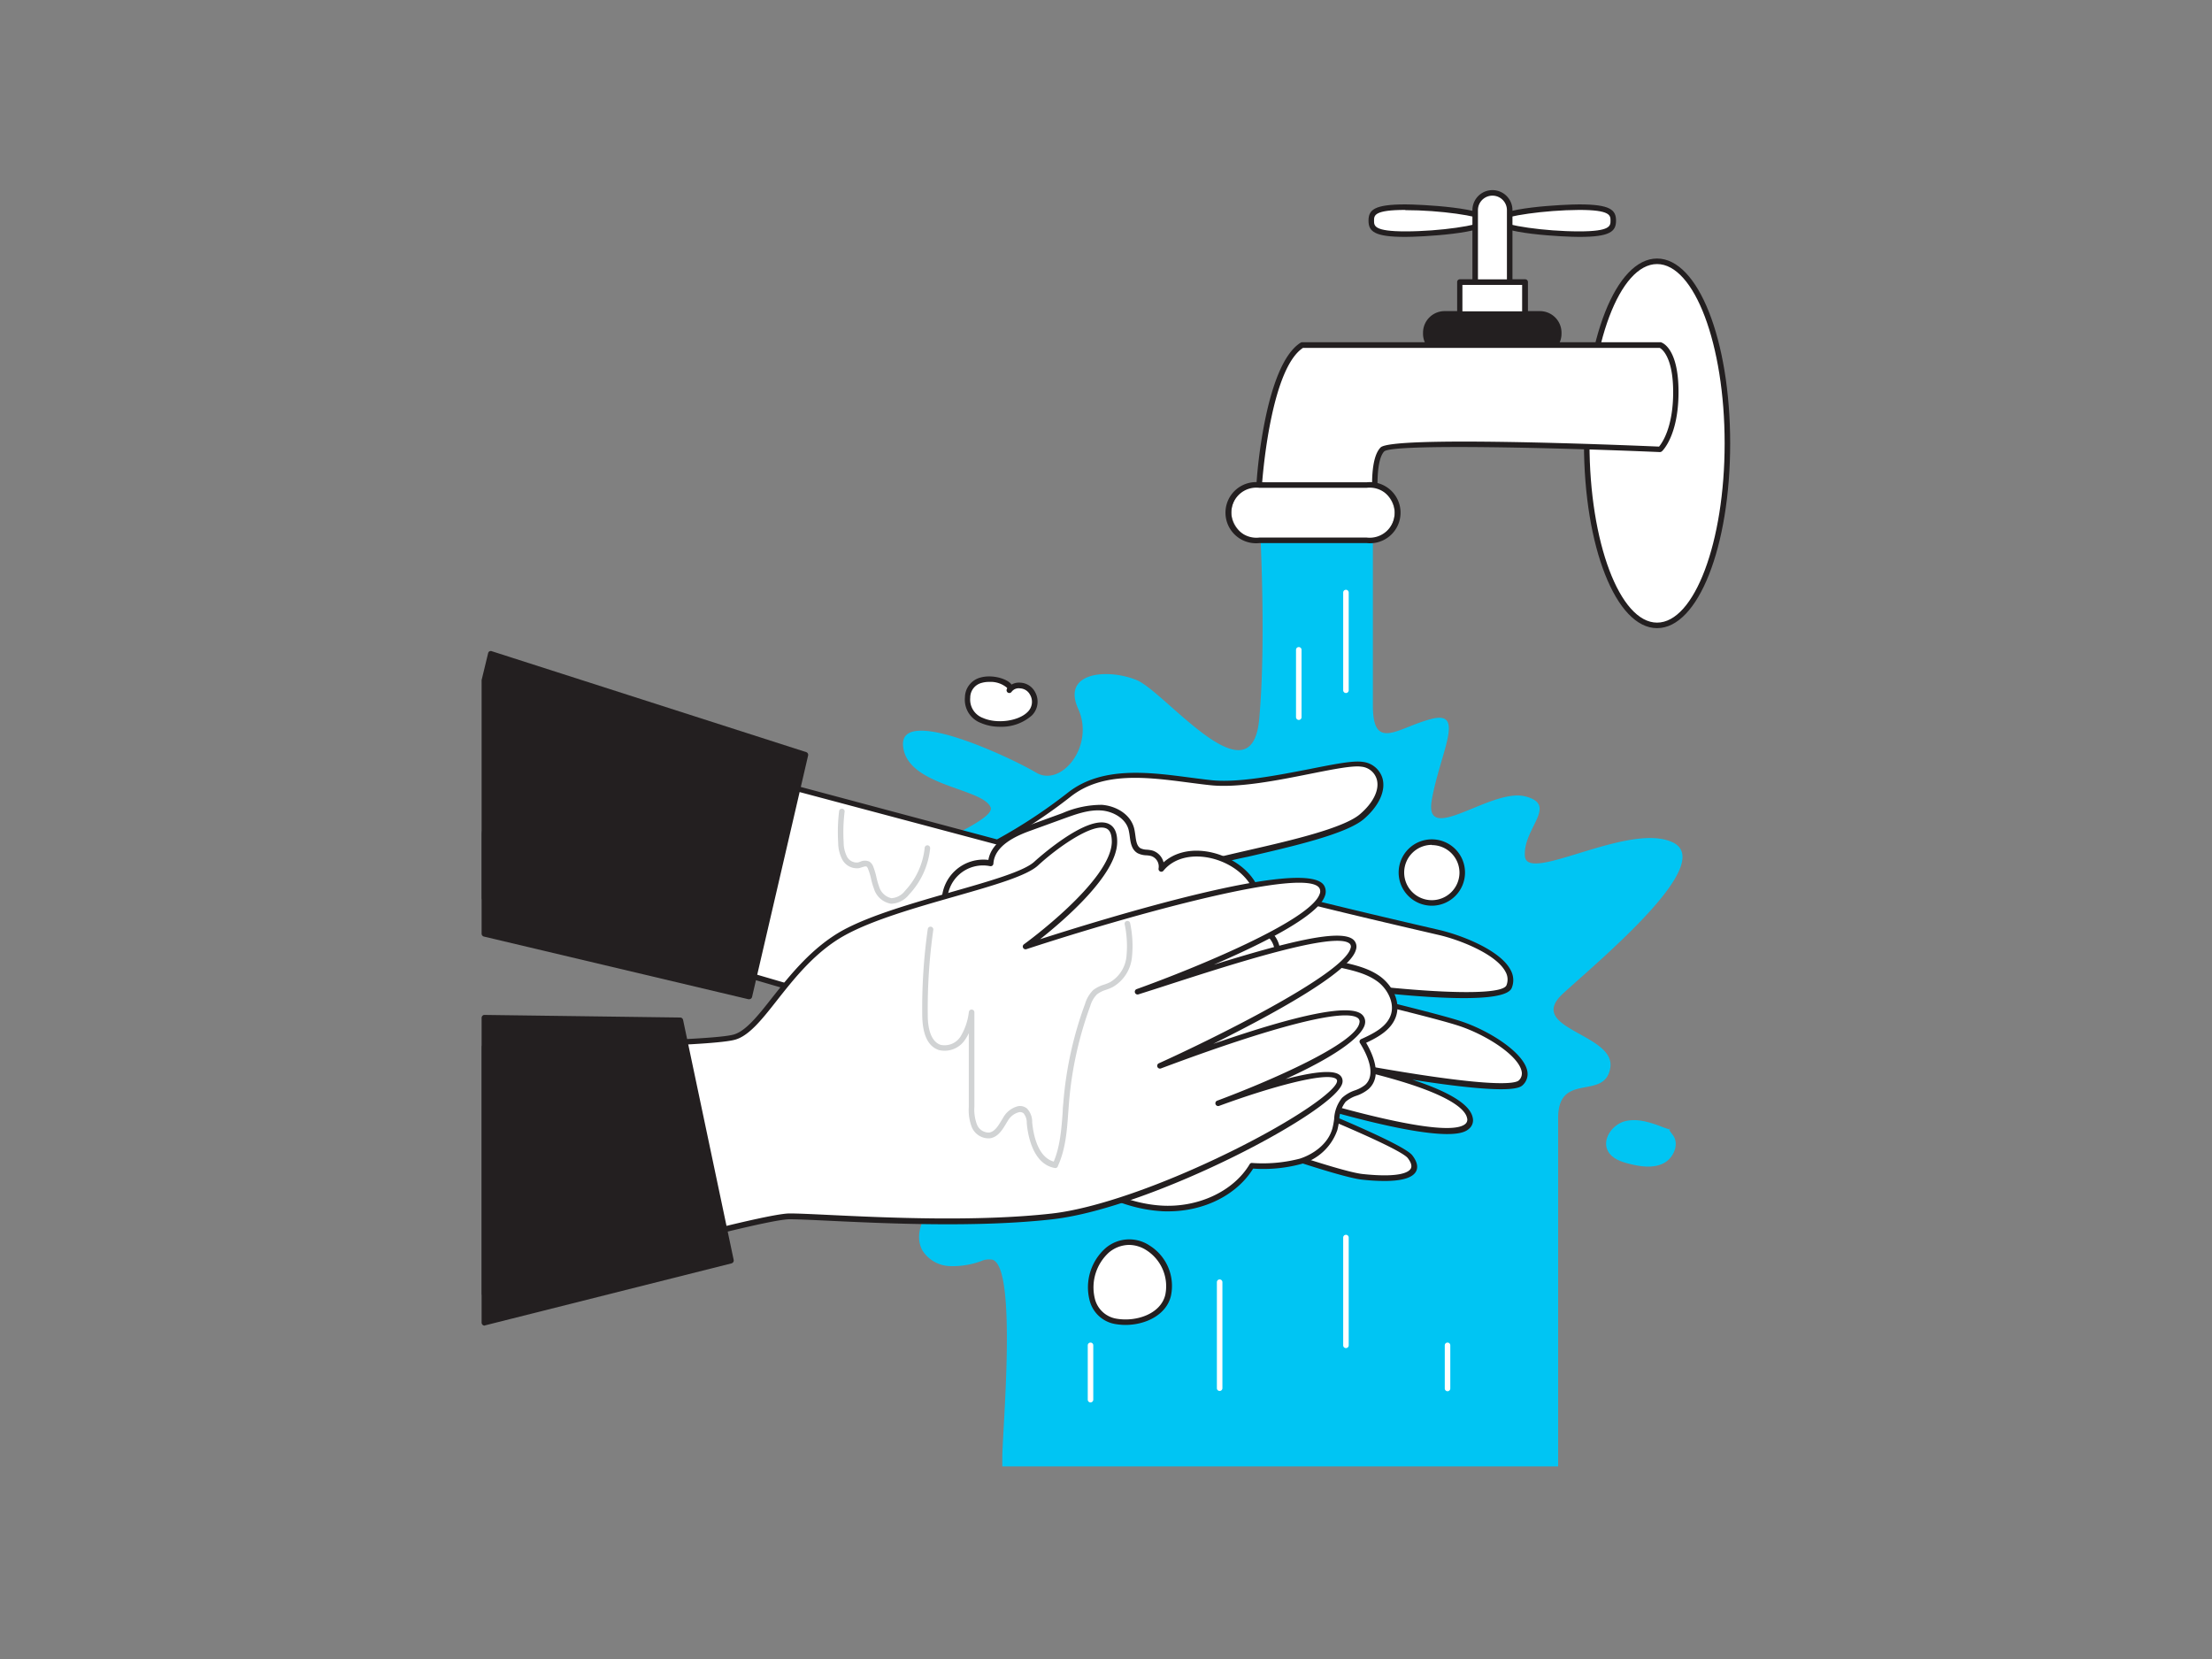 <svg xmlns="http://www.w3.org/2000/svg" viewBox="0 0 400 300"><rect x="0" y="0" width="400" height="300" fill="#808080" stroke="none"/><g id="_438_washing_hands_flatline" data-name="#438_washing_hands_flatline"><path d="M181.24,185.42c.12,9.28,1.67,20.08-5.74,27.17-2.11,2-4.77,3.41-6.79,5.51s-3.33,5.39-1.92,8a6.12,6.12,0,0,0,4.88,2.85,14.86,14.86,0,0,0,5.77-.91,3.48,3.48,0,0,1,2-.25c4.56,1.24,1.82,30.86,1.81,35.66v1.72H281.76v-63c0-8.53,8.53-3,9.44-9.14s-15.53-7-8.52-13.4,27.71-23.57,19.79-27.31-26.33,7.54-26.72,2.5,6.18-9.3,0-10.82-18.35,9.14-16.83.61,6.09-16.14,0-14.62-10.66,6.09-10.66-2.43V94.36l-20.55-1.67s1.37,22.07,0,37.3-17-4.87-22.15-7-13.64-1.52-10.59,5.18-3.05,14.26-7.61,11.54-24.67-12.18-24.06-4.86,14.31,7.6,15.83,11.12S149.22,159.23,152,165.32,181.16,179.24,181.24,185.42Z" fill="#00c5f3"/><path d="M291.73,39.9c0,1.35-.36,2.44-6.17,2.44s-14.87-1.09-14.87-2.44,9.06-2.44,14.87-2.44S291.73,38.56,291.73,39.9Z" fill="#fff"/><path d="M285.56,42.84c-2.39,0-15.37-.54-15.37-2.94s13-2.94,15.37-2.94c5.64,0,6.67,1,6.67,2.94S291.2,42.84,285.56,42.84ZM271.24,39.9c.91.84,8,1.94,14.32,1.94,5.67,0,5.67-1,5.67-1.94s0-1.94-5.67-1.94C279.25,38,272.15,39.07,271.24,39.9Z" fill="#231f20"/><path d="M248,39.9c0,1.35.36,2.44,6.17,2.44S269,41.25,269,39.9s-9.06-2.44-14.87-2.44S248,38.56,248,39.9Z" fill="#fff"/><path d="M254.14,42.84c-5.64,0-6.67-1-6.67-2.94s1-2.94,6.67-2.94c2.39,0,15.37.55,15.37,2.94S256.53,42.84,254.14,42.84Zm0-4.88c-5.67,0-5.67,1-5.67,1.94s0,1.94,5.67,1.94c6.31,0,13.41-1.1,14.32-1.94C267.55,39.07,260.45,38,254.14,38Z" fill="#231f20"/><ellipse cx="299.65" cy="80.17" rx="12.72" ry="32.92" fill="#fff"/><path d="M299.65,113.59c-7.41,0-13.22-14.68-13.22-33.42s5.81-33.42,13.22-33.42,13.22,14.68,13.22,33.42S307.07,113.59,299.65,113.59Zm0-65.84c-6.74,0-12.22,14.54-12.22,32.42s5.48,32.42,12.22,32.42,12.22-14.54,12.22-32.42S306.39,47.75,299.65,47.75Z" fill="#231f20"/><rect x="257.87" y="56.8" width="23.96" height="6.9" rx="3.34" fill="#231f20"/><path d="M278.48,64.24H261.22a3.89,3.89,0,0,1-3.89-3.88v-.21a3.9,3.9,0,0,1,3.89-3.89h17.26a3.9,3.9,0,0,1,3.89,3.89v.21A3.89,3.89,0,0,1,278.48,64.24Zm-17.26-6.9a2.81,2.81,0,0,0-2.81,2.81v.21a2.81,2.81,0,0,0,2.81,2.81h17.26a2.81,2.81,0,0,0,2.81-2.81v-.21a2.81,2.81,0,0,0-2.81-2.81Z" fill="#231f20"/><path d="M227.71,87.66s1.37-21.32,7.76-25.27h64.72s2.84.81,2.84,8.52-2.84,10.36-2.84,10.36-48.15-2.06-50.2,0S248.77,91,248.77,91Z" fill="#fff"/><path d="M248.77,91.51h-.08l-21.06-3.35a.49.49,0,0,1-.42-.53c0-.88,1.46-21.62,8-25.67a.48.48,0,0,1,.26-.07h64.72a.34.34,0,0,1,.14,0c.32.09,3.2,1.14,3.2,9s-2.88,10.61-3,10.72a.62.62,0,0,1-.36.14c-18.35-.79-48.1-1.52-49.84-.14-1.54,1.54-1.29,7.26-1.07,9.33a.51.51,0,0,1-.15.42A.53.53,0,0,1,248.77,91.51Zm-20.53-4.27,20,3.18c-.17-2-.45-7.64,1.42-9.51,2.09-2.08,41.76-.52,50.35-.15.53-.64,2.55-3.44,2.55-9.85s-2.08-7.85-2.44-8H235.62C230.11,66.53,228.48,84.17,228.24,87.24Z" fill="#231f20"/><path d="M264.1,185.11C257.7,183,227.25,176,227.25,176s43.85,7,45.68,2.43-7.31-8.52-12.49-9.74-45.5-10.35-43.61-11.88,24.58-4.87,29.53-9.13,3.88-8.84,0-9.44-18.81,4.26-27.33,3.35-18.58-3.35-25.58,2.13a93,93,0,0,1-13.1,8.62l-90-24-2.74,22.44V162.4l86.52,25.29s63.6,24.22,72.21,25.14,10.73-.92,8.6-3.66-33.19-14.66-33.19-14.66,45.68,15.88,44,7.62c-.75-3.75-11.08-7-20.35-9.14,12.21,2.21,27.79,4.61,29.61,2.78C278.11,192.73,270.49,187.25,264.1,185.11Z" fill="#fff"/><path d="M250.32,213.56a38.63,38.63,0,0,1-4-.24c-8.57-.9-69.73-24.18-72.32-25.17L87.49,162.88a.48.48,0,0,1-.36-.48V150.72l2.75-22.5a.47.47,0,0,1,.21-.36.54.54,0,0,1,.41-.07l89.79,24a93.83,93.83,0,0,0,12.85-8.48c6.12-4.79,14.57-3.69,22-2.71,1.33.17,2.64.34,3.91.48,4.86.52,12-.9,17.71-2,4.42-.88,7.92-1.58,9.64-1.31a4.19,4.19,0,0,1,3.59,2.95c.64,2.26-.61,5-3.34,7.37-3.21,2.76-13.08,5-21,6.84a78.36,78.36,0,0,0-8.13,2.09c1.82,1,10.78,3.75,40.79,10.69l2.23.52c4.07,1,10.8,3.66,12.62,7.17a3.73,3.73,0,0,1,.21,3.25c-1.35,3.39-20.93,1.4-34.52-.42,9.35,2.22,21.61,5.2,25.39,6.46,5.13,1.71,11.14,5.57,11.91,8.84a2.72,2.72,0,0,1-.75,2.65c-.51.5-1.91,1.9-20-.94,6.78,2.23,10.44,4.52,10.91,6.85a2,2,0,0,1-.63,2c-.81.71-3.27,2.85-24.08-2.87-2-.55-4-1.13-5.91-1.7,8.7,3.56,18.45,7.8,19.69,9.39,1.1,1.42,1,2.4.64,3C255.36,213,253.46,213.56,250.32,213.56ZM88.13,162l86.16,25.18c.68.25,63.68,24.22,72.12,25.12,7,.74,8.41-.43,8.71-1s-.13-1.33-.55-1.88c-1.5-1.93-20.55-9.73-33-14.5a.5.5,0,0,1,.34-.94c10.68,3.71,39.23,12.61,43.07,9.26a1,1,0,0,0,.31-1.07c-.32-1.6-3.35-4.88-20-8.75a.5.5,0,0,1-.38-.59.51.51,0,0,1,.58-.39c24.52,4.44,28.57,3.52,29.17,2.92a1.71,1.71,0,0,0,.48-1.71c-.66-2.84-6.36-6.49-11.25-8.12-6.3-2.1-36.5-9.05-36.8-9.12a.5.5,0,0,1,.19-1c24.78,4,44.18,5.14,45.14,2.75a2.8,2.8,0,0,0-.17-2.42c-1.66-3.19-8.22-5.77-12-6.65l-2.23-.52c-41.36-9.57-41.66-10.88-41.82-11.59a.65.65,0,0,1,.24-.65c.75-.61,3.58-1.27,8.92-2.5,7.42-1.7,17.57-4,20.59-6.62,2.43-2.09,3.56-4.46,3-6.33a3.2,3.2,0,0,0-2.77-2.24c-1.55-.24-5.14.47-9.3,1.3-5.79,1.16-13,2.59-18,2.05-1.28-.13-2.59-.31-3.93-.48-7.62-1-15.5-2-21.29,2.51a93.69,93.69,0,0,1-13.17,8.67.5.5,0,0,1-.36,0L90.8,128.91l-2.68,21.87Z" fill="#231f20"/><path d="M170.81,163.55c-.76-4.38,4-8.7,8.3-7.49.2-3.4,4-5.27,7.16-6.43l6-2.18c2.22-.8,4.53-1.63,6.89-1.46s4.8,1.59,5.39,3.88c.35,1.39.15,3.21,1.4,3.91a9.58,9.58,0,0,0,2.3.46,2.54,2.54,0,0,1,1.72,2.83c3.34-4.08,10.14-3.28,14.25,0,2,1.62,3.77,4.18,3.07,6.68-.38,1.33-1.41,2.65-.9,3.93A4.5,4.5,0,0,1,231,172l11.22,2.41c2.48.54,5,1.1,7.1,2.6s3.46,4.18,2.68,6.6-3.34,3.72-5.66,4.76c1.58,2.54,3.05,6.16.85,8.19-1.18,1.09-3,1.21-4.16,2.35-1.31,1.35-1.12,3.5-1.62,5.31-.78,2.85-3.4,4.91-6.22,5.81a27.05,27.05,0,0,1-8.8.81c-3.28,5.5-10.16,8.13-16.55,7.7s-12.33-3.49-17.53-7.23c-1.05-.75-2.18-2.2-1.3-3.16-.27,2.32-3,3.31-5.35,3.73-5.82,1-11.88,1.64-17.61.14s-11.1-5.41-13-11a14.36,14.36,0,0,1,3.86-14.81c-1.84-.64-2.73-2.9-2.42-4.83a10.65,10.65,0,0,1,2.84-5c1.16-1.3,3.31-.93,4-1.7s.47-3.61.92-4.75C164.61,168.84,170.65,162.62,170.81,163.55Z" fill="#fff"/><path d="M211.24,219.05c-.48,0-1,0-1.46-.05-5.64-.39-11.46-2.78-17.79-7.32a5.29,5.29,0,0,1-1.44-1.53,8.51,8.51,0,0,1-4.83,2.18c-5.05.91-11.64,1.75-17.82.14-6.44-1.69-11.55-6-13.33-11.35A14.89,14.89,0,0,1,158,186.29a5.09,5.09,0,0,1-2-5,11,11,0,0,1,3-5.3,4.67,4.67,0,0,1,2.74-1.27,2.76,2.76,0,0,0,1.25-.43,5.91,5.91,0,0,0,.46-2.38,9.42,9.42,0,0,1,.36-2.22c.25-.64,4.66-5.63,6.49-6.54a7.53,7.53,0,0,1,8.43-7.65c.59-3.42,4.48-5.22,7.42-6.29l6-2.18a17.73,17.73,0,0,1,7.1-1.49c2.34.16,5.16,1.56,5.84,4.26.1.41.16.85.22,1.27.13,1,.26,1.94.95,2.33a2.87,2.87,0,0,0,1.15.25,5.59,5.59,0,0,1,1,.16,3,3,0,0,1,2,2.13c3.74-3.36,10.1-2.42,14.13.82,2.07,1.66,4,4.43,3.23,7.21-.13.43-.31.85-.48,1.26a4.06,4.06,0,0,0-.52,2,5,5,0,0,1,4.68,4.34l10.86,2.33c2.39.52,5.11,1.1,7.28,2.68,2,1.47,3.77,4.34,2.87,7.16-.78,2.41-3.14,3.77-5.42,4.83,1.36,2.33,2.9,6.09.47,8.34a6.82,6.82,0,0,1-2.18,1.22,5.83,5.83,0,0,0-2,1.11,5.62,5.62,0,0,0-1.15,3.27,16.19,16.19,0,0,1-.34,1.82,9.66,9.66,0,0,1-6.56,6.16,26.21,26.21,0,0,1-8.67.83C223.63,216.11,217.73,219.05,211.24,219.05Zm-20-9.88a3.6,3.6,0,0,0,1.37,1.7c6.17,4.42,11.83,6.76,17.28,7.13,6.68.45,13.14-2.54,16.08-7.46a.45.45,0,0,1,.44-.24,26.67,26.67,0,0,0,8.64-.78c2.33-.75,5.1-2.58,5.89-5.47a13.26,13.26,0,0,0,.32-1.71,6.47,6.47,0,0,1,1.42-3.81,6.64,6.64,0,0,1,2.3-1.35,6,6,0,0,0,1.88-1c2.09-1.92.31-5.56-.93-7.56a.49.49,0,0,1-.06-.41.54.54,0,0,1,.28-.31c2.34-1.05,4.68-2.26,5.38-4.46s-.76-4.77-2.5-6c-2-1.45-4.6-2-6.9-2.51l-11.23-2.41a.49.49,0,0,1-.39-.49,4,4,0,0,0-4.06-3.75.48.48,0,0,1-.49-.32,4,4,0,0,1,.44-3.11,8.9,8.9,0,0,0,.43-1.13c.65-2.31-1.07-4.7-2.89-6.16-3.89-3.13-10.41-3.94-13.55-.11a.49.49,0,0,1-.6.14.5.5,0,0,1-.28-.55,2,2,0,0,0-1.37-2.25,4.46,4.46,0,0,0-.85-.12,3.85,3.85,0,0,1-1.56-.38c-1.12-.64-1.29-1.93-1.44-3.07a11.39,11.39,0,0,0-.2-1.15c-.53-2.12-2.89-3.37-4.94-3.51-2.29-.17-4.63.69-6.68,1.43l-6,2.18c-2.84,1-6.64,2.78-6.83,6a.52.52,0,0,1-.21.38.54.54,0,0,1-.43.07,6.45,6.45,0,0,0-7.67,6.93h0a.48.48,0,0,1-.4.57.41.41,0,0,1-.29,0,33.37,33.37,0,0,0-5.92,6,8.59,8.59,0,0,0-.29,1.94,5.5,5.5,0,0,1-.72,3,3.16,3.16,0,0,1-1.79.75,3.81,3.81,0,0,0-2.19.95,10.07,10.07,0,0,0-2.72,4.8c-.27,1.65.44,3.7,2.09,4.28a.48.48,0,0,1,.32.37.48.48,0,0,1-.15.47,13.86,13.86,0,0,0-3.72,14.28c1.67,5,6.52,9.1,12.63,10.7s12.44.74,17.39-.16c1.76-.31,3.83-1,4.63-2.34a1.61,1.61,0,0,1,.44-1.23.49.49,0,0,1,.57-.12.5.5,0,0,1,.29.52A3.45,3.45,0,0,1,191.2,209.17Z" fill="#231f20"/><path d="M209.79,192.73s33.3-15,34.92-21.12-26,3.66-39,7.72c0,0,36.54-13.1,33.3-18.94s-53.6,10.82-53.6,10.82,15.95-11.49,16.09-18.89-10.21.21-14.16,3.86-24.67,7-34.72,12.49S138,186,132.84,187.55c-3.93,1.16-32,1.61-45.21,1.75V234c10.54-3,49.89-14,55.16-14,6.09,0,29.64,2,47.51,0s51.57-19.89,52-24.36c.38-4.15-19.21,2.91-22,3.94,3-1.12,25.3-9.57,26.05-14.5C247.15,179.73,226,186.64,209.79,192.73Z" fill="#fff"/><path d="M87.63,234.45a.51.51,0,0,1-.3-.1.51.51,0,0,1-.2-.4V189.3a.51.51,0,0,1,.49-.5c12.25-.13,41.17-.58,45.08-1.73,2.2-.65,4.43-3.47,7-6.75,3.18-4,7.13-9,12.7-12.09,5.12-2.79,13-5,19.92-7,6.59-1.88,12.82-3.66,14.7-5.39.09-.09,9.45-8.66,13.43-6.88,1.08.49,1.61,1.62,1.57,3.39-.11,5.86-9.44,13.93-13.94,17.49,11.35-3.65,48.38-15.07,51.38-9.67a2.17,2.17,0,0,1,.09,1.93c-1.35,3.61-11.31,8.58-20.05,12.34,12.94-4,23-6.61,25.27-4.48a1.7,1.7,0,0,1,.42,1.8c-1.11,4.16-15.73,12-25.79,17,15.56-5.4,24.56-7.2,26.81-5.37a1.76,1.76,0,0,1,.62,1.74c-.16,1-1.76,4.26-14.36,10,4.37-1.14,8.42-1.79,9.74-.77a1.39,1.39,0,0,1,.56,1.31c-.44,4.86-34.31,22.75-52.41,24.81-13.61,1.55-30.43.75-40.48.27-3.15-.15-5.63-.27-7.09-.27-4.1,0-31.11,7.23-55,14Zm.5-44.65v43.49c12.33-3.49,49.47-13.86,54.66-13.86,1.48,0,4,.12,7.13.27,10,.48,26.8,1.27,40.32-.26,7.82-.89,19.92-5.09,32.37-11.22,11.8-5.82,19-11,19.17-12.69a.47.47,0,0,0-.17-.43c-1.76-1.35-12.2,1.58-21.16,4.88a.5.5,0,0,1-.64-.3.5.5,0,0,1,.29-.64h0c9.28-3.46,25.15-10.31,25.73-14.1a.79.79,0,0,0-.26-.82c-2.3-1.86-15.28,1.45-35.62,9.08a.5.5,0,0,1-.38-.93c9.2-4.15,33.37-16,34.65-20.79a.75.75,0,0,0-.14-.82c-2.49-2.36-21.22,3.68-32.41,7.29-2.12.69-4.09,1.32-5.8,1.86a.5.5,0,0,1-.32-.95c10.64-3.82,31.25-12.31,33.06-17.13a1.22,1.22,0,0,0,0-1.09c-2.22-4-33.69,4.66-53,11a.5.5,0,0,1-.45-.88c.16-.11,15.75-11.43,15.89-18.49,0-1.33-.3-2.15-1-2.46-2.36-1.06-8.64,3.28-12.35,6.7-2.05,1.89-8.09,3.62-15.1,5.62s-14.69,4.2-19.71,6.94c-5.4,2.94-9.27,7.87-12.39,11.83-2.68,3.41-5,6.35-7.51,7.09C129.14,189.16,103.46,189.62,88.13,189.8Z" fill="#231f20"/><circle cx="258.92" cy="157.8" r="5.48" fill="#fff"/><path d="M258.92,163.78a6,6,0,1,1,6-6A6,6,0,0,1,258.92,163.78Zm0-11a5,5,0,1,0,5,5A5,5,0,0,0,258.92,152.82Z" fill="#231f20"/><path d="M211.22,234.27c1.49-6.22-5.51-12.6-11-8.17-4,3.25-4.44,11.84,1.68,12.86C205.67,239.59,210.32,238,211.22,234.27Z" fill="#fff"/><path d="M203.52,239.59a10.76,10.76,0,0,1-1.71-.14A5.76,5.76,0,0,1,197,235a9.47,9.47,0,0,1,2.91-9.29,6.6,6.6,0,0,1,8-.46,8.6,8.6,0,0,1,3.82,9.13h0C210.88,237.82,207.11,239.59,203.52,239.59Zm.65-14.47a5.76,5.76,0,0,0-3.64,1.37,8.53,8.53,0,0,0-2.57,8.25,4.82,4.82,0,0,0,4,3.73c3.57.59,7.94-.89,8.76-4.32h0a7.72,7.72,0,0,0-3.38-8.05A5.86,5.86,0,0,0,204.17,225.12Z" fill="#231f20"/><path d="M186.73,125.37c-.74-1.52-3.21-2-4.17-.55,1.14-1.65-7.2-4.09-7.57,1.32C174.48,133.5,189.82,131.68,186.73,125.37Z" fill="#fff"/><path d="M180.85,131.42a8.63,8.63,0,0,1-3.47-.68,4.49,4.49,0,0,1-2.89-4.64,3.75,3.75,0,0,1,2.82-3.58c2.11-.59,4.85.2,5.61,1.27l0,0a2.75,2.75,0,0,1,1.62-.34,3.16,3.16,0,0,1,2.62,1.67h0a3.53,3.53,0,0,1-.56,4.25A8.29,8.29,0,0,1,180.85,131.42Zm-2-8.11a4.64,4.64,0,0,0-1.3.17,2.74,2.74,0,0,0-2.1,2.69,3.54,3.54,0,0,0,2.3,3.66c2.53,1.12,6.47.58,8.11-1.12a2.53,2.53,0,0,0,.38-3.12h0a2.13,2.13,0,0,0-1.79-1.11,1.59,1.59,0,0,0-1.52.62h0a.5.5,0,0,1-.7.13.51.51,0,0,1-.12-.7h0s0,0,0-.15A4.59,4.59,0,0,0,178.89,123.31Z" fill="#231f20"/><path d="M190.87,211.22h-.08c-4-.66-4.92-5.89-5.12-8.11a2.63,2.63,0,0,0-.57-1.78,1,1,0,0,0-.82-.21,3.25,3.25,0,0,0-2,1.5l-.32.52c-.69,1.16-1.48,2.47-2.93,2.7a3.29,3.29,0,0,1-3.29-2,8.49,8.49,0,0,1-.55-3.65V186.82a6.53,6.53,0,0,1-.65,1.15,4.41,4.41,0,0,1-4.77,1.91c-1.95-.65-2.95-2.76-3-6.27a102,102,0,0,1,1-15.61.5.5,0,0,1,1,.15,101.1,101.1,0,0,0-1,15.45c0,2.09.45,4.7,2.32,5.34a3.42,3.42,0,0,0,3.63-1.54,11,11,0,0,0,1.48-4.39.5.5,0,0,1,1,.1v17a7.71,7.71,0,0,0,.46,3.23,2.29,2.29,0,0,0,2.22,1.46c1-.16,1.63-1.21,2.24-2.22l.33-.55a4.26,4.26,0,0,1,2.66-2,2,2,0,0,1,1.61.43,3.45,3.45,0,0,1,.93,2.46c.17,1.91.89,6.3,3.9,7.13,1.17-2.8,1.4-6,1.62-9,0-.66.09-1.31.14-2a67.08,67.08,0,0,1,3.9-17.51,5.89,5.89,0,0,1,1.47-2.5,6.07,6.07,0,0,1,2-1,8.38,8.38,0,0,0,1.06-.43,6.07,6.07,0,0,0,2.95-4.57,19.12,19.12,0,0,0-.32-5.93.5.5,0,0,1,1-.15,19.74,19.74,0,0,1,.31,6.24,7,7,0,0,1-3.48,5.3,9,9,0,0,1-1.17.48,5.24,5.24,0,0,0-1.67.84,4.88,4.88,0,0,0-1.2,2.09,66.2,66.2,0,0,0-3.83,17.25l-.15,1.94c-.23,3.27-.47,6.66-1.86,9.71A.49.49,0,0,1,190.87,211.22Z" fill="#d1d3d4"/><path d="M161.31,163.42h-.2a3.89,3.89,0,0,1-3.07-2.71,13.59,13.59,0,0,1-.52-1.77,11,11,0,0,0-.55-1.82.88.88,0,0,0-.26-.41c-.16-.1-.43,0-.82.11-.19.06-.38.13-.56.17a3,3,0,0,1-3-1.52,6.62,6.62,0,0,1-.76-3.08,31.21,31.21,0,0,1,.17-5.72.5.5,0,0,1,.56-.44.49.49,0,0,1,.43.56,31,31,0,0,0-.17,5.53,5.71,5.71,0,0,0,.63,2.64,2,2,0,0,0,1.94,1,3.88,3.88,0,0,0,.45-.14,1.93,1.93,0,0,1,1.66,0,1.88,1.88,0,0,1,.67.88,13,13,0,0,1,.59,2,13.76,13.76,0,0,0,.48,1.65,3,3,0,0,0,2.21,2.07,3.33,3.33,0,0,0,2.47-1.34,13.32,13.32,0,0,0,3.55-7.77.5.5,0,0,1,.55-.45.5.5,0,0,1,.44.55,14.26,14.26,0,0,1-3.81,8.35A4.33,4.33,0,0,1,161.31,163.42Z" fill="#d1d3d4"/><rect x="222.68" y="87.66" width="29.51" height="10.05" rx="5.02" fill="#fff"/><path d="M247.16,98.21H227.71a5.53,5.53,0,1,1,0-11h19.45a5.53,5.53,0,1,1,0,11Zm-19.45-10a4.53,4.53,0,1,0,0,9h19.45a4.53,4.53,0,1,0,0-9Z" fill="#231f20"/><rect x="263.95" y="51.02" width="11.81" height="5.79" fill="#fff"/><path d="M275.75,57.3H264a.5.5,0,0,1-.5-.5V51a.5.5,0,0,1,.5-.5h11.8a.5.5,0,0,1,.5.5V56.8A.5.5,0,0,1,275.75,57.3Zm-11.3-1h10.8V51.52h-10.8Z" fill="#231f20"/><path d="M269.85,34.88h0A3.12,3.12,0,0,1,273,38V51a0,0,0,0,1,0,0h-6.24a0,0,0,0,1,0,0V38A3.12,3.12,0,0,1,269.85,34.88Z" fill="#fff"/><path d="M273,51.52h-6.24a.5.5,0,0,1-.5-.5V38a3.62,3.62,0,0,1,7.24,0V51A.5.5,0,0,1,273,51.52Zm-5.74-1h5.24V38a2.62,2.62,0,0,0-5.24,0Z" fill="#231f20"/><path d="M302.45,205.18c1.33,1.62.2,4.29-1.69,5.21s-4.13.57-6.16.06c-1.48-.37-3.09-.93-3.82-2.27-1.17-2.11.77-4.86,3.11-5.44s4.78.3,7,1.16C303.44,204.86,300.75,203.1,302.45,205.18Z" fill="#00c5f3"/><path d="M220.55,251.53a.5.5,0,0,1-.5-.5V231.86a.5.5,0,0,1,1,0V251A.5.5,0,0,1,220.55,251.53Z" fill="#fff"/><path d="M243.39,243.78a.5.5,0,0,1-.5-.5V223.79a.5.5,0,1,1,1,0v19.49A.5.5,0,0,1,243.39,243.78Z" fill="#fff"/><path d="M243.39,125.32a.5.5,0,0,1-.5-.5V107.15a.5.5,0,1,1,1,0v17.67A.5.5,0,0,1,243.39,125.32Z" fill="#fff"/><path d="M234.86,130.19a.51.51,0,0,1-.5-.5V117.51a.5.5,0,0,1,.5-.5.5.5,0,0,1,.5.5v12.18A.5.5,0,0,1,234.86,130.19Z" fill="#fff"/><path d="M261.76,251.58a.5.5,0,0,1-.5-.5v-7.8a.5.5,0,0,1,.5-.5.5.5,0,0,1,.5.5v7.8A.5.5,0,0,1,261.76,251.58Z" fill="#fff"/><path d="M197.2,253.6a.5.5,0,0,1-.5-.5v-9.82a.5.5,0,0,1,.5-.5.5.5,0,0,1,.5.5v9.82A.5.5,0,0,1,197.2,253.6Z" fill="#fff"/><polygon points="87.63 239.17 132.15 227.96 123 184.56 87.63 184.06 87.63 239.17" fill="#231f20"/><path d="M87.63,239.71a.55.55,0,0,1-.33-.11.56.56,0,0,1-.21-.43V184.06a.55.55,0,0,1,.16-.38.46.46,0,0,1,.39-.15L123,184a.54.54,0,0,1,.52.42l9.15,43.4a.54.54,0,0,1-.4.64l-44.52,11.2Zm.54-55.1v53.87l43.35-10.91-9-42.47Z" fill="#231f20"/><polygon points="88.81 118.24 87.63 123.1 87.63 168.84 135.46 180.15 145.61 136.5 88.81 118.24" fill="#231f20"/><path d="M135.46,180.69h-.13L87.5,169.36a.55.55,0,0,1-.41-.53V123.1a.5.5,0,0,1,0-.12l1.18-4.87a.52.52,0,0,1,.26-.34.53.53,0,0,1,.43,0L145.77,136a.53.53,0,0,1,.36.63L136,180.27a.55.55,0,0,1-.24.34A.57.57,0,0,1,135.46,180.69ZM88.17,168.41l46.89,11.09L145,136.86,89.2,118.93l-1,4.24Z" fill="#231f20"/></g></svg>